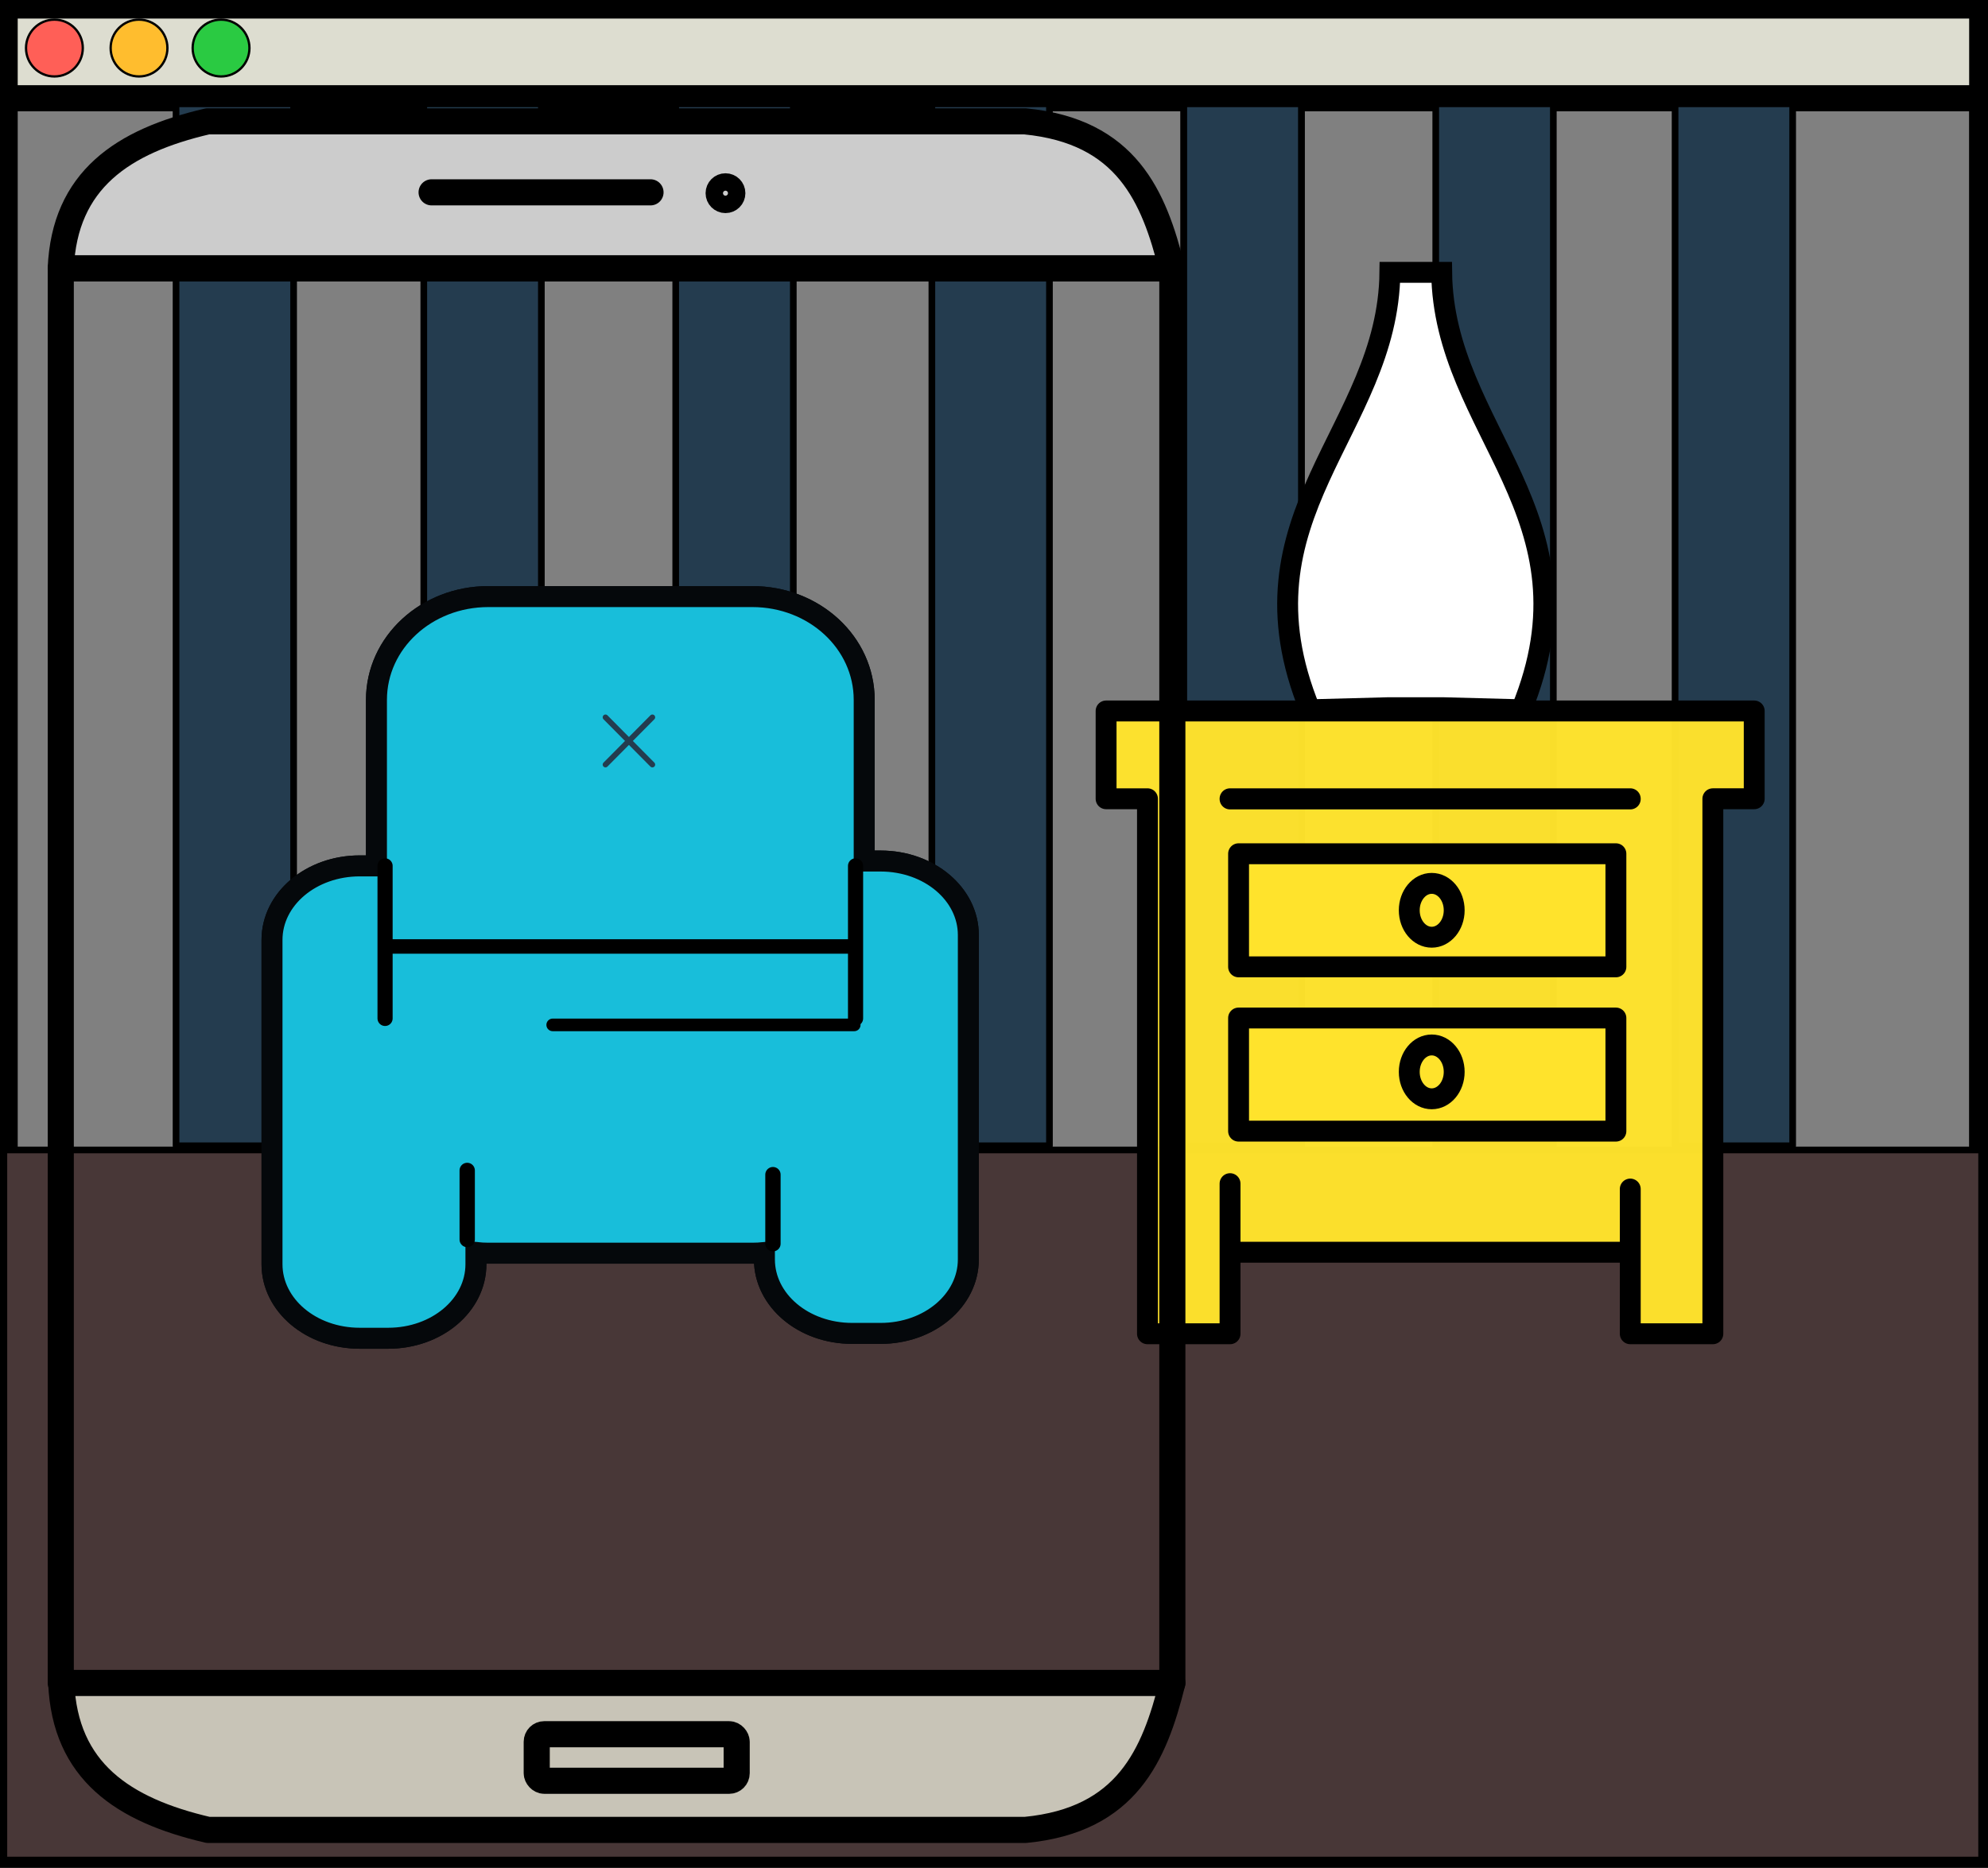 <?xml version="1.0" encoding="UTF-8" standalone="no"?>
<!-- Created with Inkscape (http://www.inkscape.org/) -->

<svg
   xmlns:dc="http://purl.org/dc/elements/1.1/"
   xmlns:cc="http://creativecommons.org/ns#"
   xmlns:rdf="http://www.w3.org/1999/02/22-rdf-syntax-ns#"
   xmlns:svg="http://www.w3.org/2000/svg"
   xmlns="http://www.w3.org/2000/svg"
   xmlns:sodipodi="http://sodipodi.sourceforge.net/DTD/sodipodi-0.dtd"
   xmlns:inkscape="http://www.inkscape.org/namespaces/inkscape"
   width="228.4mm"
   height="214.586mm"
   viewBox="0 0 228.4 214.586"
   version="1.1"
   id="svg2883"
   inkscape:version="0.92.4 (5da689c313, 2019-01-14)"
   sodipodi:docname="thirdFunc.svg">
  <rect x="0" y="0" width="228.4" height="214.586" fill="#808080" stroke="none"/>
  <defs
     id="defs2877" />
  <sodipodi:namedview
     id="base"
     pagecolor="#ffffff"
     bordercolor="#666666"
     borderopacity="1.0"
     inkscape:pageopacity="0.0"
     inkscape:pageshadow="2"
     inkscape:zoom="0.49497475"
     inkscape:cx="290.47659"
     inkscape:cy="350.86947"
     inkscape:document-units="mm"
     inkscape:current-layer="layer1"
     showgrid="false"
     fit-margin-top="0"
     fit-margin-left="0"
     fit-margin-right="0"
     fit-margin-bottom="0"
     inkscape:window-width="1366"
     inkscape:window-height="705"
     inkscape:window-x="-8"
     inkscape:window-y="-8"
     inkscape:window-maximized="1" />
  <g
     inkscape:label="Layer 1"
     inkscape:groupmode="layer"
     id="layer1"
     transform="translate(10.593,-30.201)">
    <g
       transform="matrix(1.805,0,0,1.806,-343.895,-300.002)"
       id="thirdFunc"
       inkscape:label="thirdFunc"
       style="stroke-width:0.554">
      <rect
         y="189.049"
         x="184.951"
         height="112.327"
         width="125.866"
         id="rect925"
         style="fill:none;fill-opacity:1;stroke:#000000;stroke-width:1.662;stroke-linejoin:round;stroke-miterlimit:4;stroke-dasharray:none;stroke-opacity:1" />
      <path
         sodipodi:nodetypes="ccccc"
         inkscape:connector-curvature="0"
         id="path927"
         d="m 184.951,189.086 v -5.9 h 125.873 v 5.9 z"
         style="fill:#ddddd0;fill-opacity:1;stroke:#000000;stroke-width:1.662;stroke-linecap:butt;stroke-linejoin:round;stroke-miterlimit:4;stroke-dasharray:none;stroke-opacity:1" />
      <circle
         r="1.807"
         cy="185.893"
         cx="188.118"
         id="circle929"
         style="fill:#ff5f57;fill-opacity:1;stroke:#000000;stroke-width:0.147;stroke-miterlimit:4;stroke-dasharray:none;stroke-opacity:1" />
      <circle
         style="fill:#ffbd2e;fill-opacity:0.996;stroke:#000000;stroke-width:0.147;stroke-miterlimit:4;stroke-dasharray:none;stroke-opacity:1"
         id="circle931"
         cx="193.504"
         cy="185.893"
         r="1.807" />
      <circle
         r="1.807"
         cy="185.893"
         cx="198.725"
         id="circle933"
         style="fill:#28ca41;fill-opacity:0.985;stroke:#000000;stroke-width:0.147;stroke-miterlimit:4;stroke-dasharray:none;stroke-opacity:1" />
      <rect
         y="255.989"
         x="184.902"
         height="45.169"
         width="125.884"
         id="rect2724"
         style="fill:#483737;fill-opacity:1;stroke:#000000;stroke-width:0.424;stroke-linecap:round;stroke-linejoin:round;stroke-miterlimit:4;stroke-dasharray:none;stroke-opacity:1;paint-order:normal" />
      <rect
         y="189.439"
         x="195.86"
         height="66.283"
         width="7.484"
         id="rect2726"
         style="fill:#243c4f;fill-opacity:1;stroke:#000000;stroke-width:0.424;stroke-linecap:round;stroke-linejoin:round;stroke-miterlimit:4;stroke-dasharray:none;stroke-opacity:1;paint-order:normal" />
      <rect
         style="fill:#243c4f;fill-opacity:0.99;stroke:#000000;stroke-width:0.424;stroke-linecap:round;stroke-linejoin:round;stroke-miterlimit:4;stroke-dasharray:none;stroke-opacity:1;paint-order:normal"
         id="rect2728"
         width="7.484"
         height="66.283"
         x="211.629"
         y="189.439" />
      <rect
         y="189.439"
         x="227.665"
         height="66.283"
         width="7.484"
         id="rect2730"
         style="fill:#243c4f;fill-opacity:1;stroke:#000000;stroke-width:0.424;stroke-linecap:round;stroke-linejoin:round;stroke-miterlimit:4;stroke-dasharray:none;stroke-opacity:1;paint-order:normal" />
      <rect
         style="fill:#243c4f;fill-opacity:1;stroke:#000000;stroke-width:0.424;stroke-linecap:round;stroke-linejoin:round;stroke-miterlimit:4;stroke-dasharray:none;stroke-opacity:1;paint-order:normal"
         id="rect2732"
         width="7.484"
         height="66.283"
         x="243.969"
         y="189.439" />
      <rect
         y="189.439"
         x="260.005"
         height="66.283"
         width="7.484"
         id="rect2734"
         style="fill:#243c4f;fill-opacity:1;stroke:#000000;stroke-width:0.424;stroke-linecap:round;stroke-linejoin:round;stroke-miterlimit:4;stroke-dasharray:none;stroke-opacity:1;paint-order:normal" />
      <rect
         style="fill:#243c4f;fill-opacity:1;stroke:#000000;stroke-width:0.424;stroke-linecap:round;stroke-linejoin:round;stroke-miterlimit:4;stroke-dasharray:none;stroke-opacity:1;paint-order:normal"
         id="rect2736"
         width="7.484"
         height="66.283"
         x="260.005"
         y="189.439" />
      <rect
         y="189.439"
         x="276.041"
         height="66.283"
         width="7.484"
         id="rect2738"
         style="fill:#243c4f;fill-opacity:1;stroke:#000000;stroke-width:0.424;stroke-linecap:round;stroke-linejoin:round;stroke-miterlimit:4;stroke-dasharray:none;stroke-opacity:1;paint-order:normal" />
      <rect
         style="fill:#243c4f;fill-opacity:1;stroke:#000000;stroke-width:0.424;stroke-linecap:round;stroke-linejoin:round;stroke-miterlimit:4;stroke-dasharray:none;stroke-opacity:1;paint-order:normal"
         id="rect2740"
         width="7.484"
         height="66.283"
         x="291.275"
         y="189.439" />
      <path
         style="fill:#ffe32c;fill-opacity:0.975;stroke:#000000;stroke-width:1.329;stroke-linecap:round;stroke-linejoin:round;stroke-miterlimit:4;stroke-dasharray:none;stroke-opacity:1;paint-order:normal"
         d="m 255.058,228.063 v 5.585 h 2.634 v 34.033 h 5.256 v -9.549 4.362 h 25.474 v -4.019 9.206 h 5.257 v -34.033 h 2.633 v -5.585 z m 7.89,5.585 h 25.474 v 0.013 h -25.474 z"
         id="path2744"
         inkscape:connector-curvature="0"
         sodipodi:nodetypes="cccccccccccccccccccc" />
      <rect
         style="fill:#ffe32c;fill-opacity:0.975;stroke:#000000;stroke-width:1.329;stroke-linecap:round;stroke-linejoin:round;stroke-miterlimit:4;stroke-dasharray:none;stroke-opacity:1;paint-order:normal"
         id="rect2746"
         width="24.017"
         height="7.195"
         x="263.491"
         y="237.146" />
      <rect
         y="247.596"
         x="263.491"
         height="7.195"
         width="24.017"
         id="rect2748"
         style="fill:#ffe32c;fill-opacity:0.975;stroke:#000000;stroke-width:1.329;stroke-linecap:round;stroke-linejoin:round;stroke-miterlimit:4;stroke-dasharray:none;stroke-opacity:1;paint-order:normal" />
      <ellipse
         ry="1.713"
         rx="1.43"
         style="fill:#ffe32c;fill-opacity:0.975;stroke:#000000;stroke-width:1.329;stroke-linecap:round;stroke-linejoin:round;stroke-miterlimit:4;stroke-dasharray:none;stroke-opacity:1;paint-order:normal"
         id="circle2750"
         cx="275.785"
         cy="240.743" />
      <ellipse
         ry="1.713"
         rx="1.43"
         cy="251.022"
         cx="275.785"
         id="circle2752"
         style="fill:#ffe32c;fill-opacity:0.975;stroke:#000000;stroke-width:1.329;stroke-linecap:round;stroke-linejoin:round;stroke-miterlimit:4;stroke-dasharray:none;stroke-opacity:1;paint-order:normal" />
      <path
         style="clip-rule:evenodd;fill:#ffffff;fill-rule:evenodd;stroke:#000000;stroke-width:1.329;stroke-miterlimit:4;stroke-dasharray:none;stroke-opacity:1"
         inkscape:connector-curvature="0"
         class="st18"
         d="m 276.417,200.16 h -3.294 c -0.106,10.068 -10.147,15.464 -5.084,27.827 l 5,-0.132 h 3.453 l 5,0.132 c 5.074,-12.363 -4.968,-17.759 -5.074,-27.827 z"
         id="path2754" />
      <g
         style="stroke-width:0.337"
         transform="matrix(1.642,0,0,1.642,-467.364,-82.415)"
         id="g2827">
        <g
           style="stroke-width:0.337"
           id="g2764">
          <rect
             style="fill:none;fill-opacity:1;stroke:#000000;stroke-width:1.012;stroke-linecap:round;stroke-linejoin:round;stroke-miterlimit:4;stroke-dasharray:none;stroke-opacity:1;paint-order:normal"
             id="rect2772"
             width="43.089"
             height="54.807"
             x="399.444"
             y="171.935" />
          <path
             style="fill:#c8c4b7;stroke:#000000;stroke-width:1.012;stroke-linecap:butt;stroke-linejoin:round;stroke-miterlimit:4;stroke-dasharray:none;stroke-opacity:1"
             d="m 399.462,226.742 h 43.071 c -0.697,2.789 -1.755,5.309 -5.692,5.692 h -31.688 c -3.301,-0.767 -5.545,-2.278 -5.692,-5.692 z"
             id="path2780"
             inkscape:connector-curvature="0"
             sodipodi:nodetypes="ccccc" />
          <path
             sodipodi:nodetypes="ccccc"
             inkscape:connector-curvature="0"
             id="path2782"
             d="m 399.444,171.935 h 43.071 c -0.697,-2.789 -1.755,-5.309 -5.692,-5.692 h -31.688 c -3.301,0.767 -5.545,2.278 -5.692,5.692 z"
             style="fill:#cccccc;stroke:#000000;stroke-width:1.012;stroke-linecap:butt;stroke-linejoin:round;stroke-miterlimit:4;stroke-dasharray:none;stroke-opacity:1" />
          <path
             style="fill:none;stroke:#000000;stroke-width:1.012;stroke-linecap:round;stroke-linejoin:round;stroke-miterlimit:4;stroke-dasharray:none;stroke-opacity:1"
             d="m 413.819,168.993 h 8.486"
             id="path2796"
             inkscape:connector-curvature="0" />
          <circle
             style="fill:none;fill-opacity:1;stroke:#000000;stroke-width:0.675;stroke-linecap:round;stroke-linejoin:round;stroke-miterlimit:4;stroke-dasharray:none;stroke-opacity:1;paint-order:normal"
             id="path2798"
             cx="425.211"
             cy="169.026"
             r="0.434" />
          <rect
             style="fill:none;fill-opacity:1;stroke:#000000;stroke-width:1.012;stroke-linecap:round;stroke-linejoin:round;stroke-miterlimit:4;stroke-dasharray:none;stroke-opacity:1;paint-order:normal"
             id="rect2800"
             width="7.751"
             height="1.804"
             x="417.894"
             y="228.727"
             ry="0.293"
             rx="0.293" />
        </g>
        <path
           inkscape:connector-curvature="0"
           id="path2686"
           d="m 416.018,184.654 c -2.403,0 -4.337,1.785 -4.337,4.002 v 6.431 h -0.647 c -1.885,0 -3.402,1.279 -3.402,2.868 v 12.564 c 0,1.589 1.517,2.868 3.402,2.868 h 1.101 c 1.885,0 3.402,-1.279 3.402,-2.868 v -0.453 c 0.158,0.016 0.318,0.026 0.481,0.026 h 10.233 c 0.159,0 0.315,-0.009 0.469,-0.024 v 0.263 c 0,1.589 1.517,2.868 3.402,2.868 h 1.101 c 1.885,0 3.402,-1.279 3.402,-2.868 v -12.564 c 0,-1.589 -1.517,-2.868 -3.402,-2.868 h -0.635 v -6.243 c 0,-2.217 -1.935,-4.002 -4.337,-4.002 z"
           style="fill:#19beda;fill-opacity:0.984;stroke:#05080b;stroke-width:0.813;stroke-miterlimit:4;stroke-dasharray:none;stroke-opacity:1" />
        <path
           sodipodi:nodetypes="cc"
           inkscape:connector-curvature="0"
           id="path2688"
           d="m 415.199,209.562 v -2.676"
           style="fill:none;stroke:#000000;stroke-width:0.594;stroke-linecap:round;stroke-linejoin:miter;stroke-miterlimit:4;stroke-dasharray:none;stroke-opacity:1" />
        <path
           style="fill:none;stroke:#000000;stroke-width:0.594;stroke-linecap:round;stroke-linejoin:miter;stroke-miterlimit:4;stroke-dasharray:none;stroke-opacity:1"
           d="m 427.051,209.725 v -2.676"
           id="path2690"
           inkscape:connector-curvature="0"
           sodipodi:nodetypes="cc" />
        <path
           style="fill:none;stroke:#000000;stroke-width:0.587;stroke-linecap:round;stroke-linejoin:miter;stroke-miterlimit:4;stroke-dasharray:none;stroke-opacity:1"
           d="m 412.015,200.996 v -5.909"
           id="path2692"
           inkscape:connector-curvature="0"
           sodipodi:nodetypes="cc" />
        <path
           sodipodi:nodetypes="cc"
           inkscape:connector-curvature="0"
           id="path2694"
           d="m 430.253,200.996 v -5.909"
           style="fill:none;stroke:#000000;stroke-width:0.587;stroke-linecap:round;stroke-linejoin:miter;stroke-miterlimit:4;stroke-dasharray:none;stroke-opacity:1" />
        <path
           style="fill:none;stroke:#000000;stroke-width:0.56;stroke-linecap:butt;stroke-linejoin:miter;stroke-miterlimit:4;stroke-dasharray:none;stroke-opacity:1"
           d="M 412.015,198.209 H 430.253"
           id="path2696"
           inkscape:connector-curvature="0"
           sodipodi:nodetypes="cc" />
        <path
           sodipodi:nodetypes="cc"
           inkscape:connector-curvature="0"
           id="path2698"
           d="m 418.513,201.247 h 11.689"
           style="fill:none;stroke:#000000;stroke-width:0.488;stroke-linecap:round;stroke-linejoin:round;stroke-miterlimit:4;stroke-dasharray:none;stroke-opacity:1" />
        <path
           style="fill:none;stroke:#243c4f;stroke-width:0.216;stroke-linecap:round;stroke-linejoin:miter;stroke-miterlimit:4;stroke-dasharray:none;stroke-opacity:1"
           d="m 422.377,191.163 -1.818,-1.832"
           id="path2700"
           inkscape:connector-curvature="0"
           sodipodi:nodetypes="cc" />
        <path
           sodipodi:nodetypes="cc"
           inkscape:connector-curvature="0"
           id="path2702"
           d="m 420.559,191.163 1.818,-1.832"
           style="fill:none;stroke:#243c4f;stroke-width:0.216;stroke-linecap:round;stroke-linejoin:miter;stroke-miterlimit:4;stroke-dasharray:none;stroke-opacity:1" />
        <path
           style="fill:#19beda;fill-opacity:0.984;stroke:#05080b;stroke-width:0.813;stroke-miterlimit:4;stroke-dasharray:none;stroke-opacity:1"
           d="m 416.018,184.654 c -2.403,0 -4.337,1.785 -4.337,4.002 v 6.431 h -0.647 c -1.885,0 -3.402,1.279 -3.402,2.868 v 12.564 c 0,1.589 1.517,2.868 3.402,2.868 h 1.101 c 1.885,0 3.402,-1.279 3.402,-2.868 v -0.453 c 0.158,0.016 0.318,0.026 0.481,0.026 h 10.233 c 0.159,0 0.315,-0.009 0.469,-0.024 v 0.263 c 0,1.589 1.517,2.868 3.402,2.868 h 1.101 c 1.885,0 3.402,-1.279 3.402,-2.868 v -12.564 c 0,-1.589 -1.517,-2.868 -3.402,-2.868 h -0.635 v -6.243 c 0,-2.217 -1.935,-4.002 -4.337,-4.002 z"
           id="path2704"
           inkscape:connector-curvature="0" />
        <path
           style="fill:none;stroke:#000000;stroke-width:0.594;stroke-linecap:round;stroke-linejoin:miter;stroke-miterlimit:4;stroke-dasharray:none;stroke-opacity:1"
           d="m 415.199,209.562 v -2.676"
           id="path2706"
           inkscape:connector-curvature="0"
           sodipodi:nodetypes="cc" />
        <path
           sodipodi:nodetypes="cc"
           inkscape:connector-curvature="0"
           id="path2708"
           d="m 427.051,209.725 v -2.676"
           style="fill:none;stroke:#000000;stroke-width:0.594;stroke-linecap:round;stroke-linejoin:miter;stroke-miterlimit:4;stroke-dasharray:none;stroke-opacity:1" />
        <path
           sodipodi:nodetypes="cc"
           inkscape:connector-curvature="0"
           id="path2710"
           d="m 412.015,200.996 v -5.909"
           style="fill:none;stroke:#000000;stroke-width:0.587;stroke-linecap:round;stroke-linejoin:miter;stroke-miterlimit:4;stroke-dasharray:none;stroke-opacity:1" />
        <path
           style="fill:none;stroke:#000000;stroke-width:0.587;stroke-linecap:round;stroke-linejoin:miter;stroke-miterlimit:4;stroke-dasharray:none;stroke-opacity:1"
           d="m 430.253,200.996 v -5.909"
           id="path2712"
           inkscape:connector-curvature="0"
           sodipodi:nodetypes="cc" />
        <path
           sodipodi:nodetypes="cc"
           inkscape:connector-curvature="0"
           id="path2714"
           d="M 412.015,198.209 H 430.253"
           style="fill:none;stroke:#000000;stroke-width:0.56;stroke-linecap:butt;stroke-linejoin:miter;stroke-miterlimit:4;stroke-dasharray:none;stroke-opacity:1" />
        <path
           style="fill:none;stroke:#000000;stroke-width:0.488;stroke-linecap:round;stroke-linejoin:round;stroke-miterlimit:4;stroke-dasharray:none;stroke-opacity:1"
           d="m 418.513,201.247 h 11.689"
           id="path2716"
           inkscape:connector-curvature="0"
           sodipodi:nodetypes="cc" />
        <path
           sodipodi:nodetypes="cc"
           inkscape:connector-curvature="0"
           id="path2718"
           d="m 422.377,191.163 -1.818,-1.832"
           style="fill:none;stroke:#243c4f;stroke-width:0.216;stroke-linecap:round;stroke-linejoin:miter;stroke-miterlimit:4;stroke-dasharray:none;stroke-opacity:1" />
        <path
           style="fill:none;stroke:#243c4f;stroke-width:0.216;stroke-linecap:round;stroke-linejoin:miter;stroke-miterlimit:4;stroke-dasharray:none;stroke-opacity:1"
           d="m 420.559,191.163 1.818,-1.832"
           id="path2720"
           inkscape:connector-curvature="0"
           sodipodi:nodetypes="cc" />
      </g>
    </g>
  </g>
</svg>
